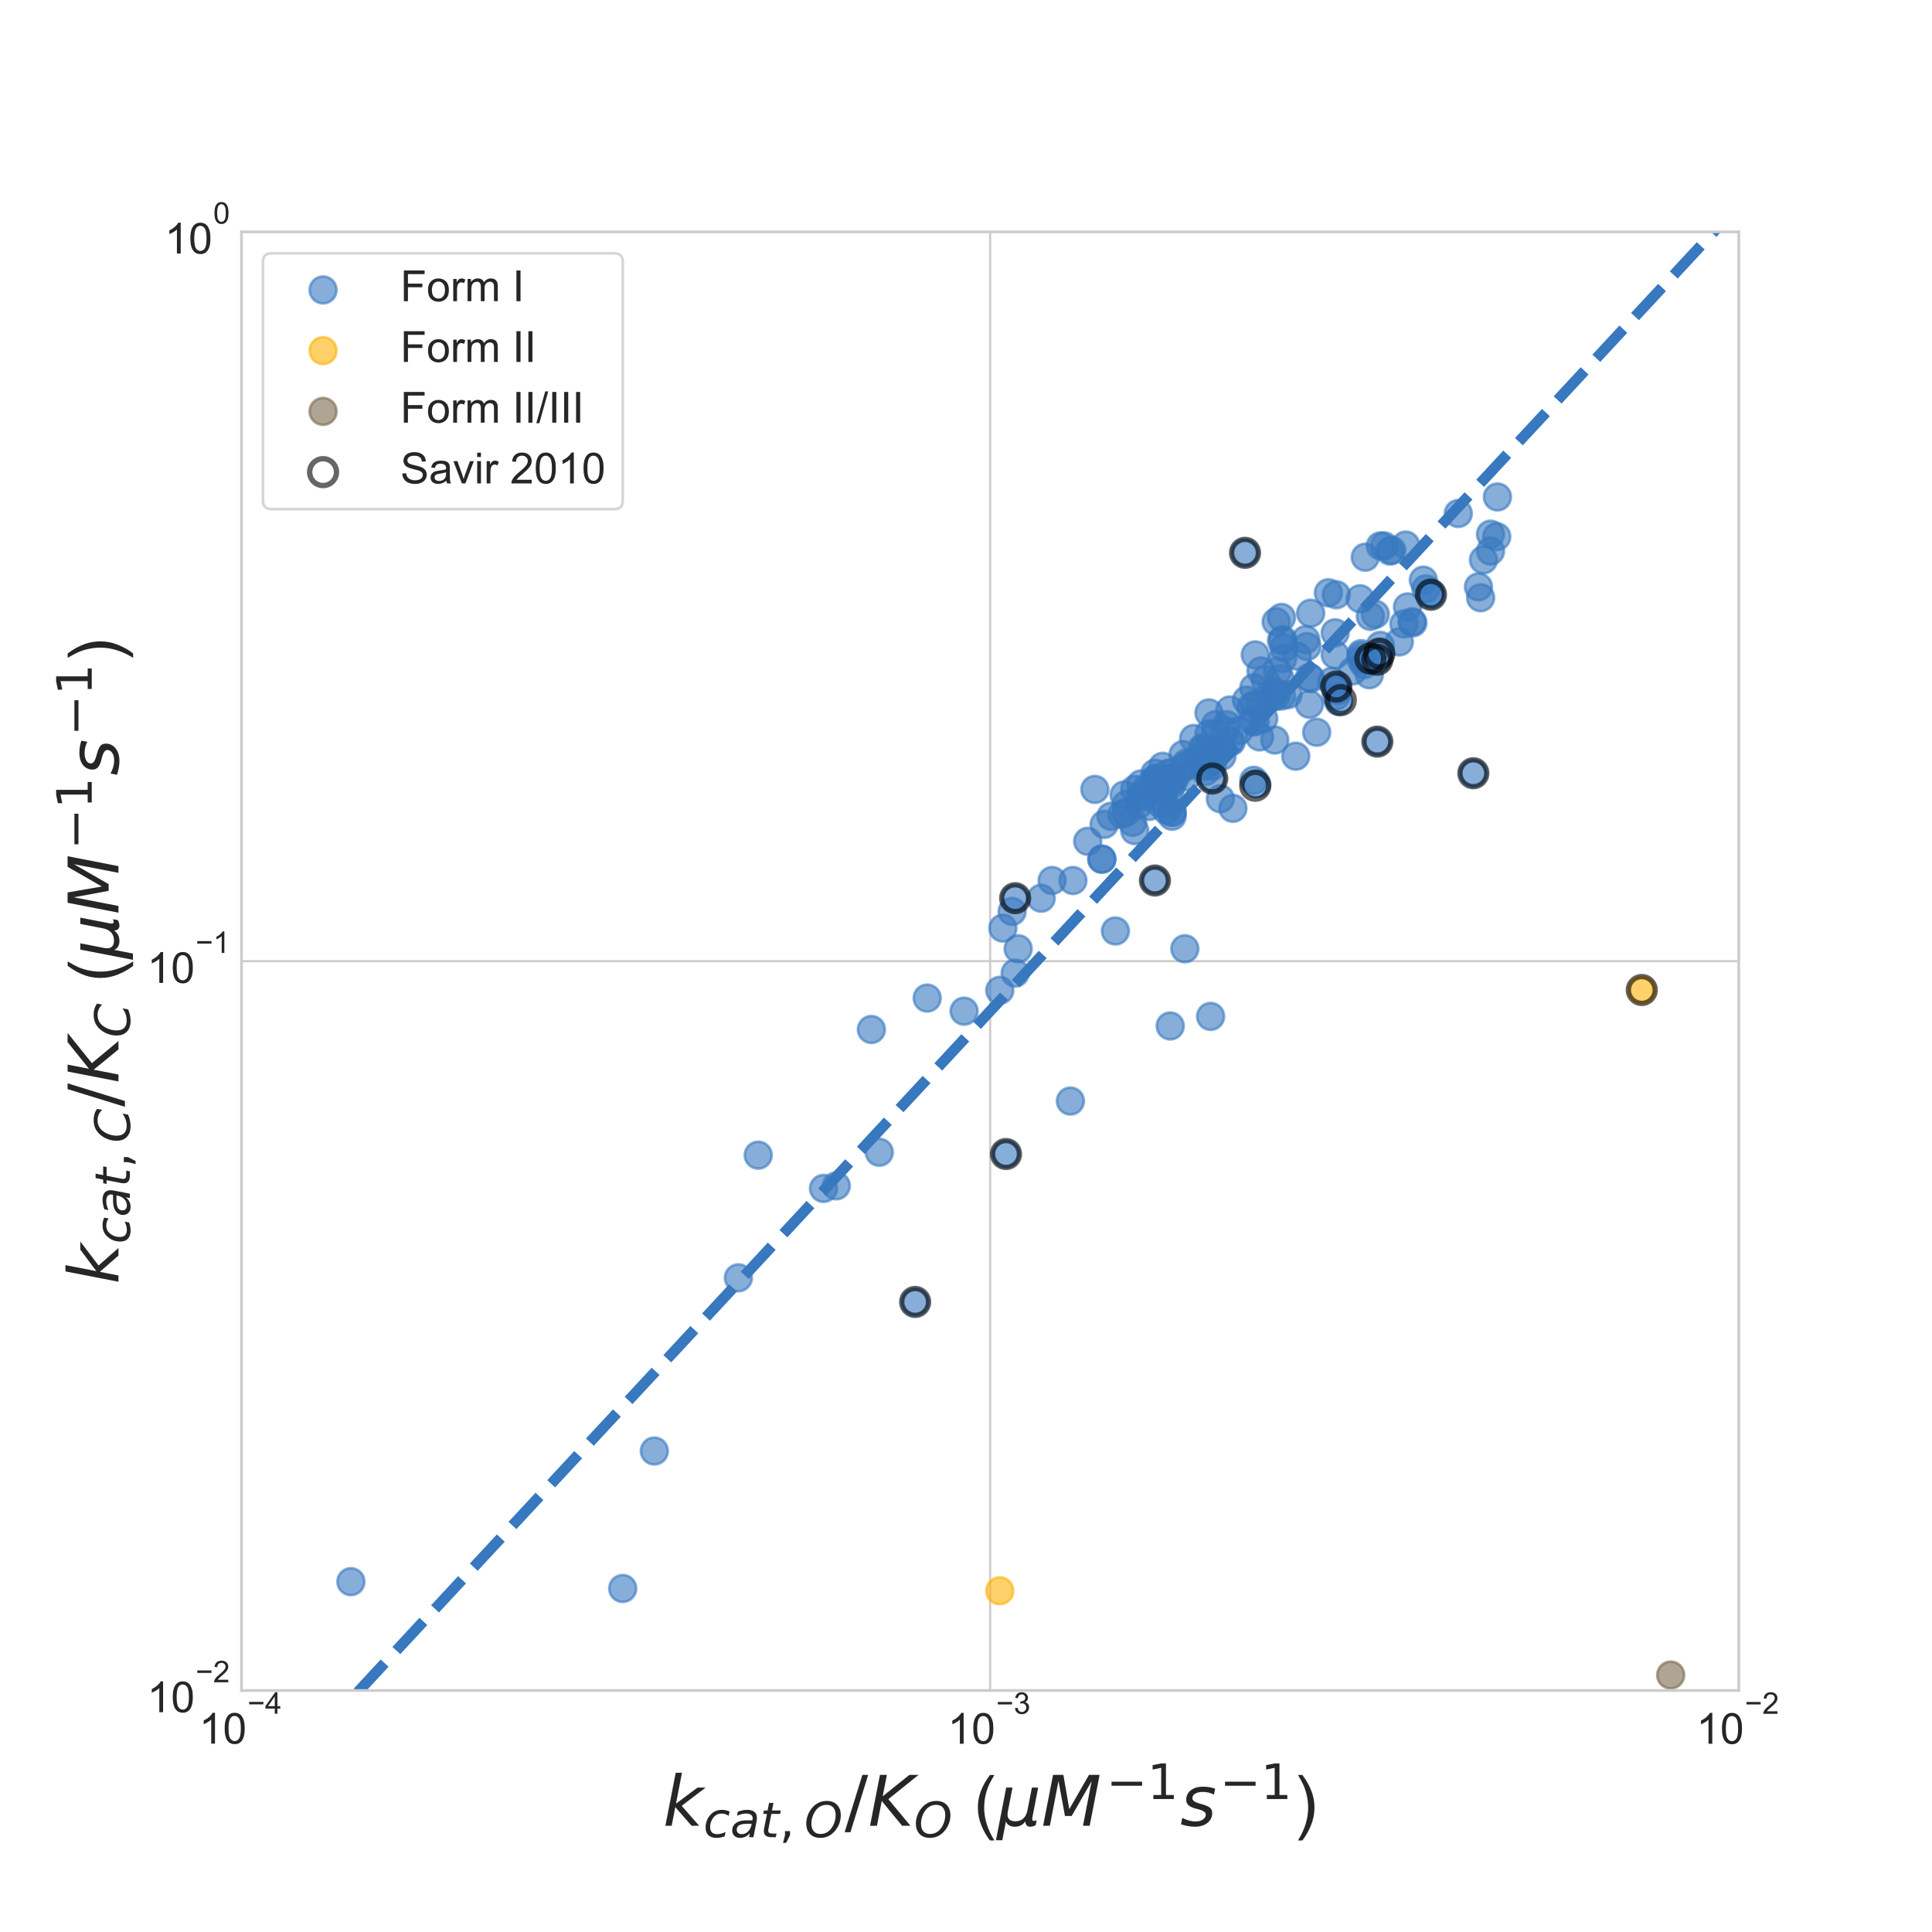 <?xml version="1.0" encoding="utf-8" standalone="no"?>
<!DOCTYPE svg PUBLIC "-//W3C//DTD SVG 1.1//EN"
  "http://www.w3.org/Graphics/SVG/1.1/DTD/svg11.dtd">
<!-- Created with matplotlib (http://matplotlib.org/) -->
<svg height="720pt" version="1.1" viewBox="0 0 720 720" width="720pt" xmlns="http://www.w3.org/2000/svg" xmlns:xlink="http://www.w3.org/1999/xlink">
 <defs>
  <style type="text/css">
*{stroke-linecap:butt;stroke-linejoin:round;}
  </style>
 </defs>
 <g id="figure_1">
  <g id="patch_1">
   <path d="M 0 720 
L 720 720 
L 720 0 
L 0 0 
z
" style="fill:#ffffff;"/>
  </g>
  <g id="axes_1">
   <g id="patch_2">
    <path d="M 90 630 
L 648 630 
L 648 86.4 
L 90 86.4 
z
" style="fill:#ffffff;"/>
   </g>
   <g id="matplotlib.axis_1">
    <g id="xtick_1">
     <g id="line2d_1">
      <path clip-path="url(#p9b46a3013b)" d="M 90 630 
L 90 86.4 
" style="fill:none;stroke:#cccccc;stroke-linecap:round;stroke-width:0.8;"/>
     </g>
     <g id="line2d_2"/>
     <g id="text_1">
      <!-- $\mathdefault{10^{-4}}$ -->
      <defs>
       <path d="M 37.25 0 
L 28.469 0 
L 28.469 56 
Q 25.297 52.984 20.141 49.953 
Q 14.984 46.922 10.891 45.406 
L 10.891 53.906 
Q 18.266 57.375 23.781 62.297 
Q 29.297 67.234 31.594 71.875 
L 37.25 71.875 
z
" id="ArialMT-31"/>
       <path d="M 4.156 35.297 
Q 4.156 48 6.766 55.734 
Q 9.375 63.484 14.516 67.672 
Q 19.672 71.875 27.484 71.875 
Q 33.25 71.875 37.594 69.547 
Q 41.938 67.234 44.766 62.859 
Q 47.609 58.5 49.219 52.219 
Q 50.828 45.953 50.828 35.297 
Q 50.828 22.703 48.234 14.969 
Q 45.656 7.234 40.5 3 
Q 35.359 -1.219 27.484 -1.219 
Q 17.141 -1.219 11.234 6.203 
Q 4.156 15.141 4.156 35.297 
z
M 13.188 35.297 
Q 13.188 17.672 17.312 11.828 
Q 21.438 6 27.484 6 
Q 33.547 6 37.672 11.859 
Q 41.797 17.719 41.797 35.297 
Q 41.797 52.984 37.672 58.781 
Q 33.547 64.594 27.391 64.594 
Q 21.344 64.594 17.719 59.469 
Q 13.188 52.938 13.188 35.297 
z
" id="ArialMT-30"/>
       <path d="M 52.828 31.203 
L 5.562 31.203 
L 5.562 39.406 
L 52.828 39.406 
z
" id="ArialMT-2212"/>
       <path d="M 32.328 0 
L 32.328 17.141 
L 1.266 17.141 
L 1.266 25.203 
L 33.938 71.578 
L 41.109 71.578 
L 41.109 25.203 
L 50.781 25.203 
L 50.781 17.141 
L 41.109 17.141 
L 41.109 0 
z
M 32.328 25.203 
L 32.328 57.469 
L 9.906 25.203 
z
" id="ArialMT-34"/>
      </defs>
      <g style="fill:#262626;" transform="translate(74.16 649.84)scale(0.16 -0.16)">
       <use transform="translate(0 0.202)" xlink:href="#ArialMT-31"/>
       <use transform="translate(55.615 0.202)" xlink:href="#ArialMT-30"/>
       <use transform="translate(112.973 69.895)scale(0.7)" xlink:href="#ArialMT-2212"/>
       <use transform="translate(153.852 69.895)scale(0.7)" xlink:href="#ArialMT-34"/>
      </g>
     </g>
    </g>
    <g id="xtick_2">
     <g id="line2d_3">
      <path clip-path="url(#p9b46a3013b)" d="M 369 630 
L 369 86.4 
" style="fill:none;stroke:#cccccc;stroke-linecap:round;stroke-width:0.8;"/>
     </g>
     <g id="line2d_4"/>
     <g id="text_2">
      <!-- $\mathdefault{10^{-3}}$ -->
      <defs>
       <path d="M 4.203 18.891 
L 12.984 20.062 
Q 14.5 12.594 18.141 9.297 
Q 21.781 6 27 6 
Q 33.203 6 37.469 10.297 
Q 41.75 14.594 41.75 20.953 
Q 41.75 27 37.797 30.922 
Q 33.844 34.859 27.734 34.859 
Q 25.25 34.859 21.531 33.891 
L 22.516 41.609 
Q 23.391 41.5 23.922 41.5 
Q 29.547 41.5 34.031 44.422 
Q 38.531 47.359 38.531 53.469 
Q 38.531 58.297 35.25 61.469 
Q 31.984 64.656 26.812 64.656 
Q 21.688 64.656 18.266 61.422 
Q 14.844 58.203 13.875 51.766 
L 5.078 53.328 
Q 6.688 62.156 12.391 67.016 
Q 18.109 71.875 26.609 71.875 
Q 32.469 71.875 37.391 69.359 
Q 42.328 66.844 44.938 62.5 
Q 47.562 58.156 47.562 53.266 
Q 47.562 48.641 45.062 44.828 
Q 42.578 41.016 37.703 38.766 
Q 44.047 37.312 47.562 32.688 
Q 51.078 28.078 51.078 21.141 
Q 51.078 11.766 44.234 5.25 
Q 37.406 -1.266 26.953 -1.266 
Q 17.531 -1.266 11.297 4.344 
Q 5.078 9.969 4.203 18.891 
z
" id="ArialMT-33"/>
      </defs>
      <g style="fill:#262626;" transform="translate(353.16 650)scale(0.16 -0.16)">
       <use transform="translate(0 0.994)" xlink:href="#ArialMT-31"/>
       <use transform="translate(55.615 0.994)" xlink:href="#ArialMT-30"/>
       <use transform="translate(112.973 70.688)scale(0.7)" xlink:href="#ArialMT-2212"/>
       <use transform="translate(153.852 70.688)scale(0.7)" xlink:href="#ArialMT-33"/>
      </g>
     </g>
    </g>
    <g id="xtick_3">
     <g id="line2d_5">
      <path clip-path="url(#p9b46a3013b)" d="M 648 630 
L 648 86.4 
" style="fill:none;stroke:#cccccc;stroke-linecap:round;stroke-width:0.8;"/>
     </g>
     <g id="line2d_6"/>
     <g id="text_3">
      <!-- $\mathdefault{10^{-2}}$ -->
      <defs>
       <path d="M 50.344 8.453 
L 50.344 0 
L 3.031 0 
Q 2.938 3.172 4.047 6.109 
Q 5.859 10.938 9.828 15.625 
Q 13.812 20.312 21.344 26.469 
Q 33.016 36.031 37.109 41.625 
Q 41.219 47.219 41.219 52.203 
Q 41.219 57.422 37.469 61 
Q 33.734 64.594 27.734 64.594 
Q 21.391 64.594 17.578 60.781 
Q 13.766 56.984 13.719 50.25 
L 4.688 51.172 
Q 5.609 61.281 11.656 66.578 
Q 17.719 71.875 27.938 71.875 
Q 38.234 71.875 44.234 66.156 
Q 50.25 60.453 50.25 52 
Q 50.25 47.703 48.484 43.547 
Q 46.734 39.406 42.656 34.812 
Q 38.578 30.219 29.109 22.219 
Q 21.188 15.578 18.938 13.203 
Q 16.703 10.844 15.234 8.453 
z
" id="ArialMT-32"/>
      </defs>
      <g style="fill:#262626;" transform="translate(632.16 650)scale(0.16 -0.16)">
       <use transform="translate(0 0.994)" xlink:href="#ArialMT-31"/>
       <use transform="translate(55.615 0.994)" xlink:href="#ArialMT-30"/>
       <use transform="translate(112.973 70.688)scale(0.7)" xlink:href="#ArialMT-2212"/>
       <use transform="translate(153.852 70.688)scale(0.7)" xlink:href="#ArialMT-32"/>
      </g>
     </g>
    </g>
    <g id="xtick_4">
     <g id="line2d_7"/>
    </g>
    <g id="xtick_5">
     <g id="line2d_8"/>
    </g>
    <g id="xtick_6">
     <g id="line2d_9"/>
    </g>
    <g id="xtick_7">
     <g id="line2d_10"/>
    </g>
    <g id="xtick_8">
     <g id="line2d_11"/>
    </g>
    <g id="xtick_9">
     <g id="line2d_12"/>
    </g>
    <g id="xtick_10">
     <g id="line2d_13"/>
    </g>
    <g id="xtick_11">
     <g id="line2d_14"/>
    </g>
    <g id="xtick_12">
     <g id="line2d_15"/>
    </g>
    <g id="xtick_13">
     <g id="line2d_16"/>
    </g>
    <g id="xtick_14">
     <g id="line2d_17"/>
    </g>
    <g id="xtick_15">
     <g id="line2d_18"/>
    </g>
    <g id="xtick_16">
     <g id="line2d_19"/>
    </g>
    <g id="xtick_17">
     <g id="line2d_20"/>
    </g>
    <g id="xtick_18">
     <g id="line2d_21"/>
    </g>
    <g id="xtick_19">
     <g id="line2d_22"/>
    </g>
    <g id="text_4">
     <!-- $k_{cat,O} / K_O$ ($\mu M^{-1} s^{-1}$) -->
     <defs>
      <path d="M 18.312 75.984 
L 27.297 75.984 
L 18.703 31.688 
L 49.516 54.688 
L 61.188 54.688 
L 26.812 28.516 
L 51.906 0 
L 41.016 0 
L 17.672 26.703 
L 12.5 0 
L 3.516 0 
z
" id="DejaVuSans-Oblique-6b"/>
      <path d="M 53.609 52.594 
L 51.812 43.703 
Q 48.578 46.047 44.938 47.219 
Q 41.312 48.391 37.406 48.391 
Q 33.109 48.391 29.219 46.875 
Q 25.344 45.359 22.703 42.578 
Q 18.5 38.328 16.203 32.609 
Q 13.922 26.906 13.922 20.797 
Q 13.922 13.422 17.609 9.812 
Q 21.297 6.203 28.812 6.203 
Q 32.516 6.203 36.688 7.328 
Q 40.875 8.453 45.406 10.688 
L 43.703 1.812 
Q 39.797 0.203 35.672 -0.609 
Q 31.547 -1.422 27.203 -1.422 
Q 16.312 -1.422 10.453 4.016 
Q 4.594 9.469 4.594 19.578 
Q 4.594 28.078 7.641 35.234 
Q 10.688 42.391 16.703 48.094 
Q 20.797 52 26.312 54 
Q 31.844 56 38.375 56 
Q 42.188 56 45.938 55.141 
Q 49.703 54.297 53.609 52.594 
z
" id="DejaVuSans-Oblique-63"/>
      <path d="M 53.719 31.203 
L 47.609 0 
L 38.625 0 
L 40.281 8.297 
Q 36.328 3.422 31.266 1 
Q 26.219 -1.422 20.016 -1.422 
Q 13.031 -1.422 8.562 2.844 
Q 4.109 7.125 4.109 13.812 
Q 4.109 23.391 11.75 28.953 
Q 19.391 34.516 32.812 34.516 
L 45.312 34.516 
L 45.797 36.922 
Q 45.906 37.312 45.953 37.766 
Q 46 38.234 46 39.203 
Q 46 43.562 42.453 45.969 
Q 38.922 48.391 32.516 48.391 
Q 28.125 48.391 23.5 47.266 
Q 18.891 46.141 14.016 43.891 
L 15.578 52.203 
Q 20.656 54.109 25.516 55.047 
Q 30.375 56 34.906 56 
Q 44.578 56 49.625 51.797 
Q 54.688 47.609 54.688 39.594 
Q 54.688 37.984 54.438 35.812 
Q 54.203 33.641 53.719 31.203 
z
M 44 27.484 
L 35.016 27.484 
Q 23.969 27.484 18.672 24.531 
Q 13.375 21.578 13.375 15.375 
Q 13.375 11.078 16.078 8.641 
Q 18.797 6.203 23.578 6.203 
Q 30.906 6.203 36.375 11.453 
Q 41.844 16.703 43.609 25.484 
z
" id="DejaVuSans-Oblique-61"/>
      <path d="M 42.281 54.688 
L 40.922 47.703 
L 23 47.703 
L 17.188 18.016 
Q 16.891 16.359 16.75 15.234 
Q 16.609 14.109 16.609 13.484 
Q 16.609 10.359 18.484 8.938 
Q 20.359 7.516 24.516 7.516 
L 33.594 7.516 
L 32.078 0 
L 23.484 0 
Q 15.484 0 11.547 3.125 
Q 7.625 6.25 7.625 12.594 
Q 7.625 13.719 7.766 15.062 
Q 7.906 16.406 8.203 18.016 
L 14.016 47.703 
L 6.391 47.703 
L 7.812 54.688 
L 15.281 54.688 
L 18.312 70.219 
L 27.297 70.219 
L 24.312 54.688 
z
" id="DejaVuSans-Oblique-74"/>
      <path d="M 11.719 12.406 
L 22.016 12.406 
L 22.016 4 
L 14.016 -11.625 
L 7.719 -11.625 
L 11.719 4 
z
" id="DejaVuSans-2c"/>
      <path d="M 45.609 66.219 
Q 37.5 66.219 31.297 62.281 
Q 25.094 58.344 20.516 50.297 
Q 17.578 45.172 16.031 39.406 
Q 14.5 33.641 14.5 27.781 
Q 14.5 17.625 19.359 12.109 
Q 24.219 6.594 33.109 6.594 
Q 41.109 6.594 47.375 10.562 
Q 53.656 14.547 58.109 22.406 
Q 61.078 27.688 62.641 33.469 
Q 64.203 39.266 64.203 45.016 
Q 64.203 55.125 59.312 60.672 
Q 54.438 66.219 45.609 66.219 
z
M 32.812 -1.422 
Q 19.391 -1.422 11.688 6.531 
Q 4 14.5 4 28.328 
Q 4 36.234 7 44.484 
Q 10.016 52.734 15.281 59.188 
Q 21.484 66.75 29.094 70.484 
Q 36.719 74.219 45.906 74.219 
Q 59.281 74.219 66.984 66.328 
Q 74.703 58.453 74.703 44.828 
Q 74.703 36.422 71.766 28.312 
Q 68.844 20.219 63.375 13.625 
Q 57.125 6 49.578 2.281 
Q 42.047 -1.422 32.812 -1.422 
z
" id="DejaVuSans-Oblique-4f"/>
      <path d="M 25.391 72.906 
L 33.688 72.906 
L 8.297 -9.281 
L 0 -9.281 
z
" id="DejaVuSans-2f"/>
      <path d="M 16.891 72.906 
L 26.812 72.906 
L 20.797 42.188 
L 59.078 72.906 
L 72.219 72.906 
L 28.906 38.094 
L 60.594 0 
L 48.578 0 
L 19.484 35.5 
L 12.594 0 
L 2.688 0 
z
" id="DejaVuSans-Oblique-4b"/>
      <path id="ArialMT-20"/>
      <path d="M 23.391 -21.047 
Q 16.109 -11.859 11.078 0.438 
Q 6.062 12.75 6.062 25.922 
Q 6.062 37.547 9.812 48.188 
Q 14.203 60.547 23.391 72.797 
L 29.688 72.797 
Q 23.781 62.641 21.875 58.297 
Q 18.891 51.562 17.188 44.234 
Q 15.094 35.109 15.094 25.875 
Q 15.094 2.391 29.688 -21.047 
z
" id="ArialMT-28"/>
      <path d="M -1.312 -20.797 
L 13.375 54.688 
L 22.406 54.688 
L 15.766 20.656 
Q 15.578 19.625 15.422 18.359 
Q 15.281 17.094 15.281 15.828 
Q 15.281 11.281 18.141 8.828 
Q 21 6.391 26.312 6.391 
Q 33.547 6.391 37.984 10.484 
Q 42.438 14.594 44 22.797 
L 50.203 54.688 
L 59.188 54.688 
L 51.031 12.641 
Q 50.828 11.719 50.75 11.031 
Q 50.688 10.359 50.688 9.812 
Q 50.688 8.297 51.297 7.594 
Q 51.906 6.891 53.219 6.891 
Q 53.719 6.891 54.562 7.125 
Q 55.422 7.375 56.984 8.016 
L 55.609 0.781 
Q 53.469 -0.297 51.516 -0.859 
Q 49.562 -1.422 47.703 -1.422 
Q 44.484 -1.422 42.656 0.625 
Q 40.828 2.688 40.828 6.297 
Q 38.094 2.391 34.297 0.484 
Q 30.516 -1.422 25.391 -1.422 
Q 20.844 -1.422 17.453 0.672 
Q 14.062 2.781 12.984 6.203 
L 7.719 -20.797 
z
" id="DejaVuSans-Oblique-3bc"/>
      <path d="M 16.891 72.906 
L 31.688 72.906 
L 40.188 23.781 
L 68.406 72.906 
L 83.594 72.906 
L 69.391 0 
L 59.812 0 
L 72.219 63.922 
L 43.609 14.016 
L 33.984 14.016 
L 24.703 64.109 
L 12.312 0 
L 2.688 0 
z
" id="DejaVuSans-Oblique-4d"/>
      <path d="M 10.594 35.5 
L 73.188 35.5 
L 73.188 27.203 
L 10.594 27.203 
z
" id="DejaVuSans-2212"/>
      <path d="M 12.406 8.297 
L 28.516 8.297 
L 28.516 63.922 
L 10.984 60.406 
L 10.984 69.391 
L 28.422 72.906 
L 38.281 72.906 
L 38.281 8.297 
L 54.391 8.297 
L 54.391 0 
L 12.406 0 
z
" id="DejaVuSans-31"/>
      <path d="M 50 53.078 
L 48.297 44.578 
Q 44.734 46.531 40.766 47.5 
Q 36.812 48.484 32.625 48.484 
Q 25.531 48.484 21.453 46.062 
Q 17.391 43.656 17.391 39.5 
Q 17.391 34.672 26.859 32.078 
Q 27.594 31.891 27.938 31.781 
L 30.812 30.906 
Q 39.797 28.422 42.797 25.688 
Q 45.797 22.953 45.797 18.219 
Q 45.797 9.516 38.891 4.047 
Q 31.984 -1.422 20.797 -1.422 
Q 16.453 -1.422 11.672 -0.578 
Q 6.891 0.25 1.125 2 
L 2.875 11.281 
Q 7.812 8.734 12.594 7.422 
Q 17.391 6.109 21.781 6.109 
Q 28.375 6.109 32.5 8.938 
Q 36.625 11.766 36.625 16.109 
Q 36.625 20.797 25.781 23.688 
L 24.859 23.922 
L 21.781 24.703 
Q 14.938 26.516 11.766 29.469 
Q 8.594 32.422 8.594 37.016 
Q 8.594 45.75 15.156 50.875 
Q 21.734 56 33.016 56 
Q 37.453 56 41.672 55.266 
Q 45.906 54.547 50 53.078 
z
" id="DejaVuSans-Oblique-73"/>
      <path d="M 12.359 -21.047 
L 6.062 -21.047 
Q 20.656 2.391 20.656 25.875 
Q 20.656 35.062 18.562 44.094 
Q 16.891 51.422 13.922 58.156 
Q 12.016 62.547 6.062 72.797 
L 12.359 72.797 
Q 21.531 60.547 25.922 48.188 
Q 29.688 37.547 29.688 25.922 
Q 29.688 12.75 24.625 0.438 
Q 19.578 -11.859 12.359 -21.047 
z
" id="ArialMT-29"/>
     </defs>
     <g style="fill:#262626;" transform="translate(247.06 680.58)scale(0.26 -0.26)">
      <use transform="translate(0 0.684)" xlink:href="#DejaVuSans-Oblique-6b"/>
      <use transform="translate(57.91 -15.722)scale(0.7)" xlink:href="#DejaVuSans-Oblique-63"/>
      <use transform="translate(96.396 -15.722)scale(0.7)" xlink:href="#DejaVuSans-Oblique-61"/>
      <use transform="translate(139.292 -15.722)scale(0.7)" xlink:href="#DejaVuSans-Oblique-74"/>
      <use transform="translate(166.738 -15.722)scale(0.7)" xlink:href="#DejaVuSans-2c"/>
      <use transform="translate(202.627 -15.722)scale(0.7)" xlink:href="#DejaVuSans-Oblique-4f"/>
      <use transform="translate(260.459 0.684)" xlink:href="#DejaVuSans-2f"/>
      <use transform="translate(294.15 0.684)" xlink:href="#DejaVuSans-Oblique-4b"/>
      <use transform="translate(359.727 -15.722)scale(0.7)" xlink:href="#DejaVuSans-Oblique-4f"/>
      <use transform="translate(417.559 0.684)" xlink:href="#ArialMT-20"/>
      <use transform="translate(445.342 0.684)" xlink:href="#ArialMT-28"/>
      <use transform="translate(478.643 0.684)" xlink:href="#DejaVuSans-Oblique-3bc"/>
      <use transform="translate(542.266 0.684)" xlink:href="#DejaVuSans-Oblique-4d"/>
      <use transform="translate(635.562 38.966)scale(0.7)" xlink:href="#DejaVuSans-2212"/>
      <use transform="translate(694.214 38.966)scale(0.7)" xlink:href="#DejaVuSans-31"/>
      <use transform="translate(741.485 0.684)" xlink:href="#DejaVuSans-Oblique-73"/>
      <use transform="translate(798.234 38.966)scale(0.7)" xlink:href="#DejaVuSans-2212"/>
      <use transform="translate(856.886 38.966)scale(0.7)" xlink:href="#DejaVuSans-31"/>
      <use transform="translate(904.157 0.684)" xlink:href="#ArialMT-29"/>
     </g>
    </g>
   </g>
   <g id="matplotlib.axis_2">
    <g id="ytick_1">
     <g id="line2d_23">
      <path clip-path="url(#p9b46a3013b)" d="M 90 630 
L 648 630 
" style="fill:none;stroke:#cccccc;stroke-linecap:round;stroke-width:0.8;"/>
     </g>
     <g id="line2d_24"/>
     <g id="text_5">
      <!-- $\mathdefault{10^{-2}}$ -->
      <g style="fill:#262626;" transform="translate(54.82 638.25)scale(0.16 -0.16)">
       <use transform="translate(0 0.994)" xlink:href="#ArialMT-31"/>
       <use transform="translate(55.615 0.994)" xlink:href="#ArialMT-30"/>
       <use transform="translate(112.973 70.688)scale(0.7)" xlink:href="#ArialMT-2212"/>
       <use transform="translate(153.852 70.688)scale(0.7)" xlink:href="#ArialMT-32"/>
      </g>
     </g>
    </g>
    <g id="ytick_2">
     <g id="line2d_25">
      <path clip-path="url(#p9b46a3013b)" d="M 90 358.2 
L 648 358.2 
" style="fill:none;stroke:#cccccc;stroke-linecap:round;stroke-width:0.8;"/>
     </g>
     <g id="line2d_26"/>
     <g id="text_6">
      <!-- $\mathdefault{10^{-1}}$ -->
      <g style="fill:#262626;" transform="translate(54.82 366.45)scale(0.16 -0.16)">
       <use transform="translate(0 0.994)" xlink:href="#ArialMT-31"/>
       <use transform="translate(55.615 0.994)" xlink:href="#ArialMT-30"/>
       <use transform="translate(112.973 70.688)scale(0.7)" xlink:href="#ArialMT-2212"/>
       <use transform="translate(153.852 70.688)scale(0.7)" xlink:href="#ArialMT-31"/>
      </g>
     </g>
    </g>
    <g id="ytick_3">
     <g id="line2d_27">
      <path clip-path="url(#p9b46a3013b)" d="M 90 86.4 
L 648 86.4 
" style="fill:none;stroke:#cccccc;stroke-linecap:round;stroke-width:0.8;"/>
     </g>
     <g id="line2d_28"/>
     <g id="text_7">
      <!-- $\mathdefault{10^{0}}$ -->
      <g style="fill:#262626;" transform="translate(61.38 94.65)scale(0.16 -0.16)">
       <use transform="translate(0 0.994)" xlink:href="#ArialMT-31"/>
       <use transform="translate(55.615 0.994)" xlink:href="#ArialMT-30"/>
       <use transform="translate(112.973 70.688)scale(0.7)" xlink:href="#ArialMT-30"/>
      </g>
     </g>
    </g>
    <g id="ytick_4">
     <g id="line2d_29"/>
    </g>
    <g id="ytick_5">
     <g id="line2d_30"/>
    </g>
    <g id="ytick_6">
     <g id="line2d_31"/>
    </g>
    <g id="ytick_7">
     <g id="line2d_32"/>
    </g>
    <g id="ytick_8">
     <g id="line2d_33"/>
    </g>
    <g id="ytick_9">
     <g id="line2d_34"/>
    </g>
    <g id="ytick_10">
     <g id="line2d_35"/>
    </g>
    <g id="ytick_11">
     <g id="line2d_36"/>
    </g>
    <g id="ytick_12">
     <g id="line2d_37"/>
    </g>
    <g id="ytick_13">
     <g id="line2d_38"/>
    </g>
    <g id="ytick_14">
     <g id="line2d_39"/>
    </g>
    <g id="ytick_15">
     <g id="line2d_40"/>
    </g>
    <g id="ytick_16">
     <g id="line2d_41"/>
    </g>
    <g id="ytick_17">
     <g id="line2d_42"/>
    </g>
    <g id="ytick_18">
     <g id="line2d_43"/>
    </g>
    <g id="ytick_19">
     <g id="line2d_44"/>
    </g>
    <g id="text_8">
     <!-- $k_{cat,C} / K_C$ ($\mu M^{-1} s^{-1}$) -->
     <defs>
      <path d="M 69.484 67.281 
L 67.484 56.891 
Q 62.797 61.625 57.547 63.922 
Q 52.297 66.219 46.188 66.219 
Q 37.844 66.219 31.516 62.203 
Q 25.203 58.203 20.609 50 
Q 17.672 44.734 16.125 38.844 
Q 14.594 32.953 14.594 27 
Q 14.594 17.047 19.75 11.812 
Q 24.906 6.594 34.719 6.594 
Q 41.5 6.594 47.75 8.766 
Q 54 10.938 59.906 15.281 
L 57.625 3.609 
Q 51.812 1.125 45.875 -0.141 
Q 39.938 -1.422 33.984 -1.422 
Q 19.969 -1.422 12.078 6.188 
Q 4.203 13.812 4.203 27.391 
Q 4.203 36.078 7.203 44.469 
Q 10.203 52.875 15.828 59.812 
Q 21.781 67.188 29.422 70.703 
Q 37.062 74.219 47.219 74.219 
Q 53.469 74.219 59.062 72.484 
Q 64.656 70.75 69.484 67.281 
z
" id="DejaVuSans-Oblique-43"/>
     </defs>
     <g style="fill:#262626;" transform="translate(44.32 478.58)rotate(-90)scale(0.26 -0.26)">
      <use transform="translate(0 0.684)" xlink:href="#DejaVuSans-Oblique-6b"/>
      <use transform="translate(57.91 -15.722)scale(0.7)" xlink:href="#DejaVuSans-Oblique-63"/>
      <use transform="translate(96.396 -15.722)scale(0.7)" xlink:href="#DejaVuSans-Oblique-61"/>
      <use transform="translate(139.292 -15.722)scale(0.7)" xlink:href="#DejaVuSans-Oblique-74"/>
      <use transform="translate(166.738 -15.722)scale(0.7)" xlink:href="#DejaVuSans-2c"/>
      <use transform="translate(202.627 -15.722)scale(0.7)" xlink:href="#DejaVuSans-Oblique-43"/>
      <use transform="translate(254.238 0.684)" xlink:href="#DejaVuSans-2f"/>
      <use transform="translate(287.93 0.684)" xlink:href="#DejaVuSans-Oblique-4b"/>
      <use transform="translate(353.506 -15.722)scale(0.7)" xlink:href="#DejaVuSans-Oblique-43"/>
      <use transform="translate(405.117 0.684)" xlink:href="#ArialMT-20"/>
      <use transform="translate(432.9 0.684)" xlink:href="#ArialMT-28"/>
      <use transform="translate(466.201 0.684)" xlink:href="#DejaVuSans-Oblique-3bc"/>
      <use transform="translate(529.824 0.684)" xlink:href="#DejaVuSans-Oblique-4d"/>
      <use transform="translate(623.12 38.966)scale(0.7)" xlink:href="#DejaVuSans-2212"/>
      <use transform="translate(681.773 38.966)scale(0.7)" xlink:href="#DejaVuSans-31"/>
      <use transform="translate(729.043 0.684)" xlink:href="#DejaVuSans-Oblique-73"/>
      <use transform="translate(785.793 38.966)scale(0.7)" xlink:href="#DejaVuSans-2212"/>
      <use transform="translate(844.445 38.966)scale(0.7)" xlink:href="#DejaVuSans-31"/>
      <use transform="translate(891.715 0.684)" xlink:href="#ArialMT-29"/>
     </g>
    </g>
   </g>
   <g id="PathCollection_1">
    <defs>
     <path d="M 0 5 
C 1.326 5 2.598 4.473 3.536 3.536 
C 4.473 2.598 5 1.326 5 0 
C 5 -1.326 4.473 -2.598 3.536 -3.536 
C 2.598 -4.473 1.326 -5 0 -5 
C -1.326 -5 -2.598 -4.473 -3.536 -3.536 
C -4.473 -2.598 -5 -1.326 -5 0 
C -5 1.326 -4.473 2.598 -3.536 3.536 
C -2.598 4.473 -1.326 5 0 5 
z
" id="m7c2ab06bb6" style="stroke:#3778bf;stroke-opacity:0.6;"/>
    </defs>
    <g clip-path="url(#p9b46a3013b)">
     <use style="fill:#3778bf;fill-opacity:0.6;stroke:#3778bf;stroke-opacity:0.6;" x="515.849" xlink:href="#m7c2ab06bb6" y="203.444"/>
     <use style="fill:#3778bf;fill-opacity:0.6;stroke:#3778bf;stroke-opacity:0.6;" x="477.577" xlink:href="#m7c2ab06bb6" y="230.103"/>
     <use style="fill:#3778bf;fill-opacity:0.6;stroke:#3778bf;stroke-opacity:0.6;" x="467.796" xlink:href="#m7c2ab06bb6" y="244.056"/>
     <use style="fill:#3778bf;fill-opacity:0.6;stroke:#3778bf;stroke-opacity:0.6;" x="488.45" xlink:href="#m7c2ab06bb6" y="228.518"/>
     <use style="fill:#3778bf;fill-opacity:0.6;stroke:#3778bf;stroke-opacity:0.6;" x="508.796" xlink:href="#m7c2ab06bb6" y="207.655"/>
     <use style="fill:#3778bf;fill-opacity:0.6;stroke:#3778bf;stroke-opacity:0.6;" x="475.583" xlink:href="#m7c2ab06bb6" y="231.709"/>
     <use style="fill:#3778bf;fill-opacity:0.6;stroke:#3778bf;stroke-opacity:0.6;" x="478.071" xlink:href="#m7c2ab06bb6" y="238.361"/>
     <use style="fill:#3778bf;fill-opacity:0.6;stroke:#3778bf;stroke-opacity:0.6;" x="498.009" xlink:href="#m7c2ab06bb6" y="221.64"/>
     <use style="fill:#3778bf;fill-opacity:0.6;stroke:#3778bf;stroke-opacity:0.6;" x="514.398" xlink:href="#m7c2ab06bb6" y="203.444"/>
     <use style="fill:#3778bf;fill-opacity:0.6;stroke:#3778bf;stroke-opacity:0.6;" x="477.577" xlink:href="#m7c2ab06bb6" y="238.789"/>
     <use style="fill:#3778bf;fill-opacity:0.6;stroke:#3778bf;stroke-opacity:0.6;" x="518.7" xlink:href="#m7c2ab06bb6" y="205.046"/>
     <use style="fill:#3778bf;fill-opacity:0.6;stroke:#3778bf;stroke-opacity:0.6;" x="495.048" xlink:href="#m7c2ab06bb6" y="220.9"/>
     <use style="fill:#3778bf;fill-opacity:0.6;stroke:#3778bf;stroke-opacity:0.6;" x="523.871" xlink:href="#m7c2ab06bb6" y="203.126"/>
     <use style="fill:#3778bf;fill-opacity:0.6;stroke:#3778bf;stroke-opacity:0.6;" x="517.993" xlink:href="#m7c2ab06bb6" y="205.369"/>
     <use style="fill:#3778bf;fill-opacity:0.6;stroke:#3778bf;stroke-opacity:0.6;" x="232.068" xlink:href="#m7c2ab06bb6" y="591.981"/>
     <use style="fill:#3778bf;fill-opacity:0.6;stroke:#3778bf;stroke-opacity:0.6;" x="408.026" xlink:href="#m7c2ab06bb6" y="294.183"/>
     <use style="fill:#3778bf;fill-opacity:0.6;stroke:#3778bf;stroke-opacity:0.6;" x="442.224" xlink:href="#m7c2ab06bb6" y="284.313"/>
     <use style="fill:#3778bf;fill-opacity:0.6;stroke:#3778bf;stroke-opacity:0.6;" x="372.582" xlink:href="#m7c2ab06bb6" y="369.073"/>
     <use style="fill:#3778bf;fill-opacity:0.6;stroke:#3778bf;stroke-opacity:0.6;" x="549.073" xlink:href="#m7c2ab06bb6" y="288.163"/>
     <use style="fill:#3778bf;fill-opacity:0.6;stroke:#3778bf;stroke-opacity:0.6;" x="507.257" xlink:href="#m7c2ab06bb6" y="243.608"/>
     <use style="fill:#3778bf;fill-opacity:0.6;stroke:#3778bf;stroke-opacity:0.6;" x="552.851" xlink:href="#m7c2ab06bb6" y="208.648"/>
     <use style="fill:#3778bf;fill-opacity:0.6;stroke:#3778bf;stroke-opacity:0.6;" x="523.194" xlink:href="#m7c2ab06bb6" y="232.52"/>
     <use style="fill:#3778bf;fill-opacity:0.6;stroke:#3778bf;stroke-opacity:0.6;" x="513.298" xlink:href="#m7c2ab06bb6" y="245.865"/>
     <use style="fill:#3778bf;fill-opacity:0.6;stroke:#3778bf;stroke-opacity:0.6;" x="509.937" xlink:href="#m7c2ab06bb6" y="245.865"/>
     <use style="fill:#3778bf;fill-opacity:0.6;stroke:#3778bf;stroke-opacity:0.6;" x="498.009" xlink:href="#m7c2ab06bb6" y="259.37"/>
     <use style="fill:#3778bf;fill-opacity:0.6;stroke:#3778bf;stroke-opacity:0.6;" x="514.398" xlink:href="#m7c2ab06bb6" y="243.162"/>
     <use style="fill:#3778bf;fill-opacity:0.6;stroke:#3778bf;stroke-opacity:0.6;" x="514.398" xlink:href="#m7c2ab06bb6" y="240.519"/>
     <use style="fill:#3778bf;fill-opacity:0.6;stroke:#3778bf;stroke-opacity:0.6;" x="521.485" xlink:href="#m7c2ab06bb6" y="239.219"/>
     <use style="fill:#3778bf;fill-opacity:0.6;stroke:#3778bf;stroke-opacity:0.6;" x="475.079" xlink:href="#m7c2ab06bb6" y="275.791"/>
     <use style="fill:#3778bf;fill-opacity:0.6;stroke:#3778bf;stroke-opacity:0.6;" x="496.326" xlink:href="#m7c2ab06bb6" y="253.879"/>
     <use style="fill:#3778bf;fill-opacity:0.6;stroke:#3778bf;stroke-opacity:0.6;" x="507.257" xlink:href="#m7c2ab06bb6" y="244.506"/>
     <use style="fill:#3778bf;fill-opacity:0.6;stroke:#3778bf;stroke-opacity:0.6;" x="510.315" xlink:href="#m7c2ab06bb6" y="251.465"/>
     <use style="fill:#3778bf;fill-opacity:0.6;stroke:#3778bf;stroke-opacity:0.6;" x="498.842" xlink:href="#m7c2ab06bb6" y="261.432"/>
     <use style="fill:#3778bf;fill-opacity:0.6;stroke:#3778bf;stroke-opacity:0.6;" x="490.689" xlink:href="#m7c2ab06bb6" y="272.891"/>
     <use style="fill:#3778bf;fill-opacity:0.6;stroke:#3778bf;stroke-opacity:0.6;" x="482.899" xlink:href="#m7c2ab06bb6" y="281.815"/>
     <use style="fill:#3778bf;fill-opacity:0.6;stroke:#3778bf;stroke-opacity:0.6;" x="467.259" xlink:href="#m7c2ab06bb6" y="290.801"/>
     <use style="fill:#3778bf;fill-opacity:0.6;stroke:#3778bf;stroke-opacity:0.6;" x="468.331" xlink:href="#m7c2ab06bb6" y="292.142"/>
     <use style="fill:#3778bf;fill-opacity:0.6;stroke:#3778bf;stroke-opacity:0.6;" x="459.475" xlink:href="#m7c2ab06bb6" y="301.254"/>
     <use style="fill:#3778bf;fill-opacity:0.6;stroke:#3778bf;stroke-opacity:0.6;" x="558.052" xlink:href="#m7c2ab06bb6" y="185.203"/>
     <use style="fill:#3778bf;fill-opacity:0.6;stroke:#3778bf;stroke-opacity:0.6;" x="422.882" xlink:href="#m7c2ab06bb6" y="294.183"/>
     <use style="fill:#3778bf;fill-opacity:0.6;stroke:#3778bf;stroke-opacity:0.6;" x="452.987" xlink:href="#m7c2ab06bb6" y="273.465"/>
     <use style="fill:#3778bf;fill-opacity:0.6;stroke:#3778bf;stroke-opacity:0.6;" x="469.922" xlink:href="#m7c2ab06bb6" y="250.04"/>
     <use style="fill:#3778bf;fill-opacity:0.6;stroke:#3778bf;stroke-opacity:0.6;" x="452.987" xlink:href="#m7c2ab06bb6" y="270.06"/>
     <use style="fill:#3778bf;fill-opacity:0.6;stroke:#3778bf;stroke-opacity:0.6;" x="497.59" xlink:href="#m7c2ab06bb6" y="244.056"/>
     <use style="fill:#3778bf;fill-opacity:0.6;stroke:#3778bf;stroke-opacity:0.6;" x="478.562" xlink:href="#m7c2ab06bb6" y="241.393"/>
     <use style="fill:#3778bf;fill-opacity:0.6;stroke:#3778bf;stroke-opacity:0.6;" x="448.67" xlink:href="#m7c2ab06bb6" y="278.765"/>
     <use style="fill:#3778bf;fill-opacity:0.6;stroke:#3778bf;stroke-opacity:0.6;" x="464.536" xlink:href="#m7c2ab06bb6" y="260.913"/>
     <use style="fill:#3778bf;fill-opacity:0.6;stroke:#3778bf;stroke-opacity:0.6;" x="440.892" xlink:href="#m7c2ab06bb6" y="281.199"/>
     <use style="fill:#3778bf;fill-opacity:0.6;stroke:#3778bf;stroke-opacity:0.6;" x="474.065" xlink:href="#m7c2ab06bb6" y="259.882"/>
     <use style="fill:#3778bf;fill-opacity:0.6;stroke:#3778bf;stroke-opacity:0.6;" x="483.371" xlink:href="#m7c2ab06bb6" y="244.506"/>
     <use style="fill:#3778bf;fill-opacity:0.6;stroke:#3778bf;stroke-opacity:0.6;" x="477.577" xlink:href="#m7c2ab06bb6" y="259.37"/>
     <use style="fill:#3778bf;fill-opacity:0.6;stroke:#3778bf;stroke-opacity:0.6;" x="480.025" xlink:href="#m7c2ab06bb6" y="258.86"/>
     <use style="fill:#3778bf;fill-opacity:0.6;stroke:#3778bf;stroke-opacity:0.6;" x="466.719" xlink:href="#m7c2ab06bb6" y="268.946"/>
     <use style="fill:#3778bf;fill-opacity:0.6;stroke:#3778bf;stroke-opacity:0.6;" x="466.177" xlink:href="#m7c2ab06bb6" y="263.531"/>
     <use style="fill:#3778bf;fill-opacity:0.6;stroke:#3778bf;stroke-opacity:0.6;" x="467.796" xlink:href="#m7c2ab06bb6" y="262.477"/>
     <use style="fill:#3778bf;fill-opacity:0.6;stroke:#3778bf;stroke-opacity:0.6;" x="457.156" xlink:href="#m7c2ab06bb6" y="270.06"/>
     <use style="fill:#3778bf;fill-opacity:0.6;stroke:#3778bf;stroke-opacity:0.6;" x="448.041" xlink:href="#m7c2ab06bb6" y="278.765"/>
     <use style="fill:#3778bf;fill-opacity:0.6;stroke:#3778bf;stroke-opacity:0.6;" x="451.77" xlink:href="#m7c2ab06bb6" y="282.435"/>
     <use style="fill:#3778bf;fill-opacity:0.6;stroke:#3778bf;stroke-opacity:0.6;" x="458.899" xlink:href="#m7c2ab06bb6" y="276.38"/>
     <use style="fill:#3778bf;fill-opacity:0.6;stroke:#3778bf;stroke-opacity:0.6;" x="456.569" xlink:href="#m7c2ab06bb6" y="272.319"/>
     <use style="fill:#3778bf;fill-opacity:0.6;stroke:#3778bf;stroke-opacity:0.6;" x="451.77" xlink:href="#m7c2ab06bb6" y="285.583"/>
     <use style="fill:#3778bf;fill-opacity:0.6;stroke:#3778bf;stroke-opacity:0.6;" x="448.67" xlink:href="#m7c2ab06bb6" y="285.583"/>
     <use style="fill:#3778bf;fill-opacity:0.6;stroke:#3778bf;stroke-opacity:0.6;" x="455.387" xlink:href="#m7c2ab06bb6" y="281.815"/>
     <use style="fill:#3778bf;fill-opacity:0.6;stroke:#3778bf;stroke-opacity:0.6;" x="436.808" xlink:href="#m7c2ab06bb6" y="302.72"/>
     <use style="fill:#3778bf;fill-opacity:0.6;stroke:#3778bf;stroke-opacity:0.6;" x="436.808" xlink:href="#m7c2ab06bb6" y="304.205"/>
     <use style="fill:#3778bf;fill-opacity:0.6;stroke:#3778bf;stroke-opacity:0.6;" x="282.565" xlink:href="#m7c2ab06bb6" y="430.499"/>
     <use style="fill:#3778bf;fill-opacity:0.6;stroke:#3778bf;stroke-opacity:0.6;" x="130.77" xlink:href="#m7c2ab06bb6" y="589.442"/>
     <use style="fill:#3778bf;fill-opacity:0.6;stroke:#3778bf;stroke-opacity:0.6;" x="463.984" xlink:href="#m7c2ab06bb6" y="206.017"/>
     <use style="fill:#3778bf;fill-opacity:0.6;stroke:#3778bf;stroke-opacity:0.6;" x="533.284" xlink:href="#m7c2ab06bb6" y="221.64"/>
     <use style="fill:#3778bf;fill-opacity:0.6;stroke:#3778bf;stroke-opacity:0.6;" x="451.77" xlink:href="#m7c2ab06bb6" y="290.136"/>
     <use style="fill:#3778bf;fill-opacity:0.6;stroke:#3778bf;stroke-opacity:0.6;" x="498.009" xlink:href="#m7c2ab06bb6" y="255.846"/>
     <use style="fill:#3778bf;fill-opacity:0.6;stroke:#3778bf;stroke-opacity:0.6;" x="378.325" xlink:href="#m7c2ab06bb6" y="334.727"/>
     <use style="fill:#3778bf;fill-opacity:0.6;stroke:#3778bf;stroke-opacity:0.6;" x="513.298" xlink:href="#m7c2ab06bb6" y="276.38"/>
     <use style="fill:#3778bf;fill-opacity:0.6;stroke:#3778bf;stroke-opacity:0.6;" x="430.41" xlink:href="#m7c2ab06bb6" y="328.142"/>
     <use style="fill:#3778bf;fill-opacity:0.6;stroke:#3778bf;stroke-opacity:0.6;" x="374.912" xlink:href="#m7c2ab06bb6" y="430.064"/>
     <use style="fill:#3778bf;fill-opacity:0.6;stroke:#3778bf;stroke-opacity:0.6;" x="341.05" xlink:href="#m7c2ab06bb6" y="485.197"/>
     <use style="fill:#3778bf;fill-opacity:0.6;stroke:#3778bf;stroke-opacity:0.6;" x="526.211" xlink:href="#m7c2ab06bb6" y="231.709"/>
     <use style="fill:#3778bf;fill-opacity:0.6;stroke:#3778bf;stroke-opacity:0.6;" x="510.692" xlink:href="#m7c2ab06bb6" y="229.705"/>
     <use style="fill:#3778bf;fill-opacity:0.6;stroke:#3778bf;stroke-opacity:0.6;" x="512.559" xlink:href="#m7c2ab06bb6" y="228.913"/>
     <use style="fill:#3778bf;fill-opacity:0.6;stroke:#3778bf;stroke-opacity:0.6;" x="530.44" xlink:href="#m7c2ab06bb6" y="216.2"/>
     <use style="fill:#3778bf;fill-opacity:0.6;stroke:#3778bf;stroke-opacity:0.6;" x="532.971" xlink:href="#m7c2ab06bb6" y="220.9"/>
     <use style="fill:#3778bf;fill-opacity:0.6;stroke:#3778bf;stroke-opacity:0.6;" x="524.545" xlink:href="#m7c2ab06bb6" y="226.181"/>
     <use style="fill:#3778bf;fill-opacity:0.6;stroke:#3778bf;stroke-opacity:0.6;" x="507.257" xlink:href="#m7c2ab06bb6" y="245.865"/>
     <use style="fill:#3778bf;fill-opacity:0.6;stroke:#3778bf;stroke-opacity:0.6;" x="557.798" xlink:href="#m7c2ab06bb6" y="199.995"/>
     <use style="fill:#3778bf;fill-opacity:0.6;stroke:#3778bf;stroke-opacity:0.6;" x="555.48" xlink:href="#m7c2ab06bb6" y="199.072"/>
     <use style="fill:#3778bf;fill-opacity:0.6;stroke:#3778bf;stroke-opacity:0.6;" x="531.396" xlink:href="#m7c2ab06bb6" y="219.434"/>
     <use style="fill:#3778bf;fill-opacity:0.6;stroke:#3778bf;stroke-opacity:0.6;" x="555.48" xlink:href="#m7c2ab06bb6" y="205.369"/>
     <use style="fill:#3778bf;fill-opacity:0.6;stroke:#3778bf;stroke-opacity:0.6;" x="550.977" xlink:href="#m7c2ab06bb6" y="218.707"/>
     <use style="fill:#3778bf;fill-opacity:0.6;stroke:#3778bf;stroke-opacity:0.6;" x="526.542" xlink:href="#m7c2ab06bb6" y="232.114"/>
     <use style="fill:#3778bf;fill-opacity:0.6;stroke:#3778bf;stroke-opacity:0.6;" x="551.784" xlink:href="#m7c2ab06bb6" y="222.759"/>
     <use style="fill:#3778bf;fill-opacity:0.6;stroke:#3778bf;stroke-opacity:0.6;" x="398.912" xlink:href="#m7c2ab06bb6" y="410.328"/>
     <use style="fill:#3778bf;fill-opacity:0.6;stroke:#3778bf;stroke-opacity:0.6;" x="243.855" xlink:href="#m7c2ab06bb6" y="540.746"/>
     <use style="fill:#3778bf;fill-opacity:0.6;stroke:#3778bf;stroke-opacity:0.6;" x="543.462" xlink:href="#m7c2ab06bb6" y="191.358"/>
     <use style="fill:#3778bf;fill-opacity:0.6;stroke:#3778bf;stroke-opacity:0.6;" x="487.086" xlink:href="#m7c2ab06bb6" y="240.955"/>
     <use style="fill:#3778bf;fill-opacity:0.6;stroke:#3778bf;stroke-opacity:0.6;" x="508.413" xlink:href="#m7c2ab06bb6" y="247.702"/>
     <use style="fill:#3778bf;fill-opacity:0.6;stroke:#3778bf;stroke-opacity:0.6;" x="504.12" xlink:href="#m7c2ab06bb6" y="250.04"/>
     <use style="fill:#3778bf;fill-opacity:0.6;stroke:#3778bf;stroke-opacity:0.6;" x="498.426" xlink:href="#m7c2ab06bb6" y="257.344"/>
     <use style="fill:#3778bf;fill-opacity:0.6;stroke:#3778bf;stroke-opacity:0.6;" x="379.442" xlink:href="#m7c2ab06bb6" y="353.57"/>
     <use style="fill:#3778bf;fill-opacity:0.6;stroke:#3778bf;stroke-opacity:0.6;" x="441.56" xlink:href="#m7c2ab06bb6" y="353.57"/>
     <use style="fill:#3778bf;fill-opacity:0.6;stroke:#3778bf;stroke-opacity:0.6;" x="415.682" xlink:href="#m7c2ab06bb6" y="346.949"/>
     <use style="fill:#3778bf;fill-opacity:0.6;stroke:#3778bf;stroke-opacity:0.6;" x="345.544" xlink:href="#m7c2ab06bb6" y="371.956"/>
     <use style="fill:#3778bf;fill-opacity:0.6;stroke:#3778bf;stroke-opacity:0.6;" x="324.739" xlink:href="#m7c2ab06bb6" y="383.658"/>
     <use style="fill:#3778bf;fill-opacity:0.6;stroke:#3778bf;stroke-opacity:0.6;" x="327.672" xlink:href="#m7c2ab06bb6" y="429.415"/>
     <use style="fill:#3778bf;fill-opacity:0.6;stroke:#3778bf;stroke-opacity:0.6;" x="275.173" xlink:href="#m7c2ab06bb6" y="476.203"/>
     <use style="fill:#3778bf;fill-opacity:0.6;stroke:#3778bf;stroke-opacity:0.6;" x="311.662" xlink:href="#m7c2ab06bb6" y="441.924"/>
     <use style="fill:#3778bf;fill-opacity:0.6;stroke:#3778bf;stroke-opacity:0.6;" x="487.997" xlink:href="#m7c2ab06bb6" y="252.425"/>
     <use style="fill:#3778bf;fill-opacity:0.6;stroke:#3778bf;stroke-opacity:0.6;" x="434.712" xlink:href="#m7c2ab06bb6" y="292.142"/>
     <use style="fill:#3778bf;fill-opacity:0.6;stroke:#3778bf;stroke-opacity:0.6;" x="442.224" xlink:href="#m7c2ab06bb6" y="289.475"/>
     <use style="fill:#3778bf;fill-opacity:0.6;stroke:#3778bf;stroke-opacity:0.6;" x="436.113" xlink:href="#m7c2ab06bb6" y="382.347"/>
     <use style="fill:#3778bf;fill-opacity:0.6;stroke:#3778bf;stroke-opacity:0.6;" x="451.156" xlink:href="#m7c2ab06bb6" y="378.781"/>
     <use style="fill:#3778bf;fill-opacity:0.6;stroke:#3778bf;stroke-opacity:0.6;" x="449.297" xlink:href="#m7c2ab06bb6" y="287.513"/>
     <use style="fill:#3778bf;fill-opacity:0.6;stroke:#3778bf;stroke-opacity:0.6;" x="424.425" xlink:href="#m7c2ab06bb6" y="299.805"/>
     <use style="fill:#3778bf;fill-opacity:0.6;stroke:#3778bf;stroke-opacity:0.6;" x="450.539" xlink:href="#m7c2ab06bb6" y="273.465"/>
     <use style="fill:#3778bf;fill-opacity:0.6;stroke:#3778bf;stroke-opacity:0.6;" x="410.632" xlink:href="#m7c2ab06bb6" y="320.181"/>
     <use style="fill:#3778bf;fill-opacity:0.6;stroke:#3778bf;stroke-opacity:0.6;" x="486.627" xlink:href="#m7c2ab06bb6" y="238.361"/>
     <use style="fill:#3778bf;fill-opacity:0.6;stroke:#3778bf;stroke-opacity:0.6;" x="377.198" xlink:href="#m7c2ab06bb6" y="339.667"/>
     <use style="fill:#3778bf;fill-opacity:0.6;stroke:#3778bf;stroke-opacity:0.6;" x="388.024" xlink:href="#m7c2ab06bb6" y="334.727"/>
     <use style="fill:#3778bf;fill-opacity:0.6;stroke:#3778bf;stroke-opacity:0.6;" x="469.394" xlink:href="#m7c2ab06bb6" y="263.003"/>
     <use style="fill:#3778bf;fill-opacity:0.6;stroke:#3778bf;stroke-opacity:0.6;" x="433.295" xlink:href="#m7c2ab06bb6" y="294.183"/>
     <use style="fill:#3778bf;fill-opacity:0.6;stroke:#3778bf;stroke-opacity:0.6;" x="436.113" xlink:href="#m7c2ab06bb6" y="288.163"/>
     <use style="fill:#3778bf;fill-opacity:0.6;stroke:#3778bf;stroke-opacity:0.6;" x="431.861" xlink:href="#m7c2ab06bb6" y="299.088"/>
     <use style="fill:#3778bf;fill-opacity:0.6;stroke:#3778bf;stroke-opacity:0.6;" x="425.949" xlink:href="#m7c2ab06bb6" y="296.961"/>
     <use style="fill:#3778bf;fill-opacity:0.6;stroke:#3778bf;stroke-opacity:0.6;" x="425.19" xlink:href="#m7c2ab06bb6" y="292.142"/>
     <use style="fill:#3778bf;fill-opacity:0.6;stroke:#3778bf;stroke-opacity:0.6;" x="411.488" xlink:href="#m7c2ab06bb6" y="307.232"/>
     <use style="fill:#3778bf;fill-opacity:0.6;stroke:#3778bf;stroke-opacity:0.6;" x="433.295" xlink:href="#m7c2ab06bb6" y="285.583"/>
     <use style="fill:#3778bf;fill-opacity:0.6;stroke:#3778bf;stroke-opacity:0.6;" x="436.113" xlink:href="#m7c2ab06bb6" y="294.183"/>
     <use style="fill:#3778bf;fill-opacity:0.6;stroke:#3778bf;stroke-opacity:0.6;" x="497.59" xlink:href="#m7c2ab06bb6" y="235.822"/>
     <use style="fill:#3778bf;fill-opacity:0.6;stroke:#3778bf;stroke-opacity:0.6;" x="454.791" xlink:href="#m7c2ab06bb6" y="297.666"/>
     <use style="fill:#3778bf;fill-opacity:0.6;stroke:#3778bf;stroke-opacity:0.6;" x="428.2" xlink:href="#m7c2ab06bb6" y="300.527"/>
     <use style="fill:#3778bf;fill-opacity:0.6;stroke:#3778bf;stroke-opacity:0.6;" x="392.097" xlink:href="#m7c2ab06bb6" y="328.142"/>
     <use style="fill:#3778bf;fill-opacity:0.6;stroke:#3778bf;stroke-opacity:0.6;" x="444.844" xlink:href="#m7c2ab06bb6" y="275.205"/>
     <use style="fill:#3778bf;fill-opacity:0.6;stroke:#3778bf;stroke-opacity:0.6;" x="475.079" xlink:href="#m7c2ab06bb6" y="257.847"/>
     <use style="fill:#3778bf;fill-opacity:0.6;stroke:#3778bf;stroke-opacity:0.6;" x="473.042" xlink:href="#m7c2ab06bb6" y="258.86"/>
     <use style="fill:#3778bf;fill-opacity:0.6;stroke:#3778bf;stroke-opacity:0.6;" x="475.583" xlink:href="#m7c2ab06bb6" y="259.37"/>
     <use style="fill:#3778bf;fill-opacity:0.6;stroke:#3778bf;stroke-opacity:0.6;" x="425.19" xlink:href="#m7c2ab06bb6" y="296.26"/>
     <use style="fill:#3778bf;fill-opacity:0.6;stroke:#3778bf;stroke-opacity:0.6;" x="469.394" xlink:href="#m7c2ab06bb6" y="274.623"/>
     <use style="fill:#3778bf;fill-opacity:0.6;stroke:#3778bf;stroke-opacity:0.6;" x="455.387" xlink:href="#m7c2ab06bb6" y="278.765"/>
     <use style="fill:#3778bf;fill-opacity:0.6;stroke:#3778bf;stroke-opacity:0.6;" x="434.006" xlink:href="#m7c2ab06bb6" y="299.088"/>
     <use style="fill:#3778bf;fill-opacity:0.6;stroke:#3778bf;stroke-opacity:0.6;" x="436.808" xlink:href="#m7c2ab06bb6" y="292.142"/>
     <use style="fill:#3778bf;fill-opacity:0.6;stroke:#3778bf;stroke-opacity:0.6;" x="419.734" xlink:href="#m7c2ab06bb6" y="299.805"/>
     <use style="fill:#3778bf;fill-opacity:0.6;stroke:#3778bf;stroke-opacity:0.6;" x="458.321" xlink:href="#m7c2ab06bb6" y="264.594"/>
     <use style="fill:#3778bf;fill-opacity:0.6;stroke:#3778bf;stroke-opacity:0.6;" x="436.808" xlink:href="#m7c2ab06bb6" y="290.801"/>
     <use style="fill:#3778bf;fill-opacity:0.6;stroke:#3778bf;stroke-opacity:0.6;" x="467.796" xlink:href="#m7c2ab06bb6" y="268.946"/>
     <use style="fill:#3778bf;fill-opacity:0.6;stroke:#3778bf;stroke-opacity:0.6;" x="422.882" xlink:href="#m7c2ab06bb6" y="309.554"/>
     <use style="fill:#3778bf;fill-opacity:0.6;stroke:#3778bf;stroke-opacity:0.6;" x="447.408" xlink:href="#m7c2ab06bb6" y="282.435"/>
     <use style="fill:#3778bf;fill-opacity:0.6;stroke:#3778bf;stroke-opacity:0.6;" x="438.185" xlink:href="#m7c2ab06bb6" y="289.475"/>
     <use style="fill:#3778bf;fill-opacity:0.6;stroke:#3778bf;stroke-opacity:0.6;" x="449.92" xlink:href="#m7c2ab06bb6" y="279.369"/>
     <use style="fill:#3778bf;fill-opacity:0.6;stroke:#3778bf;stroke-opacity:0.6;" x="488.45" xlink:href="#m7c2ab06bb6" y="252.907"/>
     <use style="fill:#3778bf;fill-opacity:0.6;stroke:#3778bf;stroke-opacity:0.6;" x="470.971" xlink:href="#m7c2ab06bb6" y="267.843"/>
     <use style="fill:#3778bf;fill-opacity:0.6;stroke:#3778bf;stroke-opacity:0.6;" x="422.103" xlink:href="#m7c2ab06bb6" y="306.468"/>
     <use style="fill:#3778bf;fill-opacity:0.6;stroke:#3778bf;stroke-opacity:0.6;" x="444.844" xlink:href="#m7c2ab06bb6" y="283.684"/>
     <use style="fill:#3778bf;fill-opacity:0.6;stroke:#3778bf;stroke-opacity:0.6;" x="435.415" xlink:href="#m7c2ab06bb6" y="292.142"/>
     <use style="fill:#3778bf;fill-opacity:0.6;stroke:#3778bf;stroke-opacity:0.6;" x="419.734" xlink:href="#m7c2ab06bb6" y="302.72"/>
     <use style="fill:#3778bf;fill-opacity:0.6;stroke:#3778bf;stroke-opacity:0.6;" x="458.321" xlink:href="#m7c2ab06bb6" y="276.38"/>
     <use style="fill:#3778bf;fill-opacity:0.6;stroke:#3778bf;stroke-opacity:0.6;" x="418.935" xlink:href="#m7c2ab06bb6" y="296.26"/>
     <use style="fill:#3778bf;fill-opacity:0.6;stroke:#3778bf;stroke-opacity:0.6;" x="461.75" xlink:href="#m7c2ab06bb6" y="272.319"/>
     <use style="fill:#3778bf;fill-opacity:0.6;stroke:#3778bf;stroke-opacity:0.6;" x="431.138" xlink:href="#m7c2ab06bb6" y="290.136"/>
     <use style="fill:#3778bf;fill-opacity:0.6;stroke:#3778bf;stroke-opacity:0.6;" x="430.41" xlink:href="#m7c2ab06bb6" y="290.136"/>
     <use style="fill:#3778bf;fill-opacity:0.6;stroke:#3778bf;stroke-opacity:0.6;" x="435.415" xlink:href="#m7c2ab06bb6" y="288.163"/>
     <use style="fill:#3778bf;fill-opacity:0.6;stroke:#3778bf;stroke-opacity:0.6;" x="414.022" xlink:href="#m7c2ab06bb6" y="304.205"/>
     <use style="fill:#3778bf;fill-opacity:0.6;stroke:#3778bf;stroke-opacity:0.6;" x="405.363" xlink:href="#m7c2ab06bb6" y="313.529"/>
     <use style="fill:#3778bf;fill-opacity:0.6;stroke:#3778bf;stroke-opacity:0.6;" x="431.138" xlink:href="#m7c2ab06bb6" y="290.136"/>
     <use style="fill:#3778bf;fill-opacity:0.6;stroke:#3778bf;stroke-opacity:0.6;" x="427.455" xlink:href="#m7c2ab06bb6" y="293.499"/>
     <use style="fill:#3778bf;fill-opacity:0.6;stroke:#3778bf;stroke-opacity:0.6;" x="430.41" xlink:href="#m7c2ab06bb6" y="288.163"/>
     <use style="fill:#3778bf;fill-opacity:0.6;stroke:#3778bf;stroke-opacity:0.6;" x="506.869" xlink:href="#m7c2ab06bb6" y="223.135"/>
     <use style="fill:#3778bf;fill-opacity:0.6;stroke:#3778bf;stroke-opacity:0.6;" x="467.259" xlink:href="#m7c2ab06bb6" y="256.343"/>
     <use style="fill:#3778bf;fill-opacity:0.6;stroke:#3778bf;stroke-opacity:0.6;" x="378.325" xlink:href="#m7c2ab06bb6" y="362.65"/>
     <use style="fill:#3778bf;fill-opacity:0.6;stroke:#3778bf;stroke-opacity:0.6;" x="359.291" xlink:href="#m7c2ab06bb6" y="376.83"/>
     <use style="fill:#3778bf;fill-opacity:0.6;stroke:#3778bf;stroke-opacity:0.6;" x="373.752" xlink:href="#m7c2ab06bb6" y="345.881"/>
     <use style="fill:#3778bf;fill-opacity:0.6;stroke:#3778bf;stroke-opacity:0.6;" x="487.997" xlink:href="#m7c2ab06bb6" y="262.477"/>
     <use style="fill:#3778bf;fill-opacity:0.6;stroke:#3778bf;stroke-opacity:0.6;" x="476.084" xlink:href="#m7c2ab06bb6" y="250.04"/>
     <use style="fill:#3778bf;fill-opacity:0.6;stroke:#3778bf;stroke-opacity:0.6;" x="442.224" xlink:href="#m7c2ab06bb6" y="285.583"/>
     <use style="fill:#3778bf;fill-opacity:0.6;stroke:#3778bf;stroke-opacity:0.6;" x="429.678" xlink:href="#m7c2ab06bb6" y="292.819"/>
     <use style="fill:#3778bf;fill-opacity:0.6;stroke:#3778bf;stroke-opacity:0.6;" x="450.539" xlink:href="#m7c2ab06bb6" y="265.667"/>
     <use style="fill:#3778bf;fill-opacity:0.6;stroke:#3778bf;stroke-opacity:0.6;" x="471.492" xlink:href="#m7c2ab06bb6" y="253.392"/>
     <use style="fill:#3778bf;fill-opacity:0.6;stroke:#3778bf;stroke-opacity:0.6;" x="441.56" xlink:href="#m7c2ab06bb6" y="285.583"/>
     <use style="fill:#3778bf;fill-opacity:0.6;stroke:#3778bf;stroke-opacity:0.6;" x="478.071" xlink:href="#m7c2ab06bb6" y="245.41"/>
     <use style="fill:#3778bf;fill-opacity:0.6;stroke:#3778bf;stroke-opacity:0.6;" x="418.129" xlink:href="#m7c2ab06bb6" y="303.46"/>
     <use style="fill:#3778bf;fill-opacity:0.6;stroke:#3778bf;stroke-opacity:0.6;" x="399.855" xlink:href="#m7c2ab06bb6" y="328.142"/>
     <use style="fill:#3778bf;fill-opacity:0.6;stroke:#3778bf;stroke-opacity:0.6;" x="434.712" xlink:href="#m7c2ab06bb6" y="301.985"/>
     <use style="fill:#3778bf;fill-opacity:0.6;stroke:#3778bf;stroke-opacity:0.6;" x="306.902" xlink:href="#m7c2ab06bb6" y="442.887"/>
     <use style="fill:#3778bf;fill-opacity:0.6;stroke:#3778bf;stroke-opacity:0.6;" x="410.632" xlink:href="#m7c2ab06bb6" y="320.181"/>
     <use style="fill:#3778bf;fill-opacity:0.6;stroke:#3778bf;stroke-opacity:0.6;" x="435.415" xlink:href="#m7c2ab06bb6" y="290.136"/>
     <use style="fill:#3778bf;fill-opacity:0.6;stroke:#3778bf;stroke-opacity:0.6;" x="436.808" xlink:href="#m7c2ab06bb6" y="302.72"/>
     <use style="fill:#3778bf;fill-opacity:0.6;stroke:#3778bf;stroke-opacity:0.6;" x="477.082" xlink:href="#m7c2ab06bb6" y="252.907"/>
     <use style="fill:#3778bf;fill-opacity:0.6;stroke:#3778bf;stroke-opacity:0.6;" x="452.987" xlink:href="#m7c2ab06bb6" y="281.199"/>
    </g>
   </g>
   <g id="PathCollection_2">
    <defs>
     <path d="M 0 5 
C 1.326 5 2.598 4.473 3.536 3.536 
C 4.473 2.598 5 1.326 5 0 
C 5 -1.326 4.473 -2.598 3.536 -3.536 
C 2.598 -4.473 1.326 -5 0 -5 
C -1.326 -5 -2.598 -4.473 -3.536 -3.536 
C -4.473 -2.598 -5 -1.326 -5 0 
C -5 1.326 -4.473 2.598 -3.536 3.536 
C -2.598 4.473 -1.326 5 0 5 
z
" id="me570de59c3" style="stroke:#feb308;stroke-opacity:0.6;"/>
    </defs>
    <g clip-path="url(#p9b46a3013b)">
     <use style="fill:#feb308;fill-opacity:0.6;stroke:#feb308;stroke-opacity:0.6;" x="372.582" xlink:href="#me570de59c3" y="592.839"/>
     <use style="fill:#feb308;fill-opacity:0.6;stroke:#feb308;stroke-opacity:0.6;" x="611.843" xlink:href="#me570de59c3" y="368.944"/>
    </g>
   </g>
   <g id="PathCollection_3">
    <defs>
     <path d="M 0 5 
C 1.326 5 2.598 4.473 3.536 3.536 
C 4.473 2.598 5 1.326 5 0 
C 5 -1.326 4.473 -2.598 3.536 -3.536 
C 2.598 -4.473 1.326 -5 0 -5 
C -1.326 -5 -2.598 -4.473 -3.536 -3.536 
C -4.473 -2.598 -5 -1.326 -5 0 
C -5 1.326 -4.473 2.598 -3.536 3.536 
C -2.598 4.473 -1.326 5 0 5 
z
" id="md59dafd6dc" style="stroke:#7a6a4f;stroke-opacity:0.6;"/>
    </defs>
    <g clip-path="url(#p9b46a3013b)">
     <use style="fill:#7a6a4f;fill-opacity:0.6;stroke:#7a6a4f;stroke-opacity:0.6;" x="679.79" xlink:href="#md59dafd6dc" y="579.032"/>
     <use style="fill:#7a6a4f;fill-opacity:0.6;stroke:#7a6a4f;stroke-opacity:0.6;" x="622.617" xlink:href="#md59dafd6dc" y="624.241"/>
    </g>
   </g>
   <g id="line2d_45">
    <path clip-path="url(#p9b46a3013b)" d="M 90 677.249 
L 649.206 75.041 
" style="fill:none;stroke:#3778bf;stroke-dasharray:14.8,6.4;stroke-dashoffset:0;stroke-width:4;"/>
   </g>
   <g id="patch_3">
    <path d="M 90 630 
L 90 86.4 
" style="fill:none;stroke:#cccccc;stroke-linecap:square;stroke-linejoin:miter;"/>
   </g>
   <g id="patch_4">
    <path d="M 648 630 
L 648 86.4 
" style="fill:none;stroke:#cccccc;stroke-linecap:square;stroke-linejoin:miter;"/>
   </g>
   <g id="patch_5">
    <path d="M 90 630 
L 648 630 
" style="fill:none;stroke:#cccccc;stroke-linecap:square;stroke-linejoin:miter;"/>
   </g>
   <g id="patch_6">
    <path d="M 90 86.4 
L 648 86.4 
" style="fill:none;stroke:#cccccc;stroke-linecap:square;stroke-linejoin:miter;"/>
   </g>
   <g id="legend_1">
    <g id="patch_7">
     <path d="M 101.2 189.73 
L 228.887 189.73 
Q 232.088 189.73 232.088 186.53 
L 232.088 97.6 
Q 232.088 94.4 228.887 94.4 
L 101.2 94.4 
Q 98 94.4 98 97.6 
L 98 186.53 
Q 98 189.73 101.2 189.73 
z
" style="fill:#ffffff;opacity:0.8;stroke:#cccccc;stroke-linejoin:miter;"/>
    </g>
    <g id="PathCollection_4">
     <g>
      <use style="fill:#3778bf;fill-opacity:0.6;stroke:#3778bf;stroke-opacity:0.6;" x="120.4" xlink:href="#m7c2ab06bb6" y="108.052"/>
     </g>
    </g>
    <g id="text_9">
     <!-- Form I -->
     <defs>
      <path d="M 8.203 0 
L 8.203 71.578 
L 56.5 71.578 
L 56.5 63.141 
L 17.672 63.141 
L 17.672 40.969 
L 51.266 40.969 
L 51.266 32.516 
L 17.672 32.516 
L 17.672 0 
z
" id="ArialMT-46"/>
      <path d="M 3.328 25.922 
Q 3.328 40.328 11.328 47.266 
Q 18.016 53.031 27.641 53.031 
Q 38.328 53.031 45.109 46.016 
Q 51.906 39.016 51.906 26.656 
Q 51.906 16.656 48.906 10.906 
Q 45.906 5.172 40.156 2 
Q 34.422 -1.172 27.641 -1.172 
Q 16.75 -1.172 10.031 5.812 
Q 3.328 12.797 3.328 25.922 
z
M 12.359 25.922 
Q 12.359 15.969 16.703 11.016 
Q 21.047 6.062 27.641 6.062 
Q 34.188 6.062 38.531 11.031 
Q 42.875 16.016 42.875 26.219 
Q 42.875 35.844 38.5 40.797 
Q 34.125 45.75 27.641 45.75 
Q 21.047 45.75 16.703 40.812 
Q 12.359 35.891 12.359 25.922 
z
" id="ArialMT-6f"/>
      <path d="M 6.5 0 
L 6.5 51.859 
L 14.406 51.859 
L 14.406 44 
Q 17.438 49.516 20 51.266 
Q 22.562 53.031 25.641 53.031 
Q 30.078 53.031 34.672 50.203 
L 31.641 42.047 
Q 28.422 43.953 25.203 43.953 
Q 22.312 43.953 20.016 42.219 
Q 17.719 40.484 16.75 37.406 
Q 15.281 32.719 15.281 27.156 
L 15.281 0 
z
" id="ArialMT-72"/>
      <path d="M 6.594 0 
L 6.594 51.859 
L 14.453 51.859 
L 14.453 44.578 
Q 16.891 48.391 20.938 50.703 
Q 25 53.031 30.172 53.031 
Q 35.938 53.031 39.625 50.641 
Q 43.312 48.25 44.828 43.953 
Q 50.984 53.031 60.844 53.031 
Q 68.562 53.031 72.703 48.75 
Q 76.859 44.484 76.859 35.594 
L 76.859 0 
L 68.109 0 
L 68.109 32.672 
Q 68.109 37.938 67.25 40.25 
Q 66.406 42.578 64.156 43.984 
Q 61.922 45.406 58.891 45.406 
Q 53.422 45.406 49.797 41.766 
Q 46.188 38.141 46.188 30.125 
L 46.188 0 
L 37.406 0 
L 37.406 33.688 
Q 37.406 39.547 35.25 42.469 
Q 33.109 45.406 28.219 45.406 
Q 24.516 45.406 21.359 43.453 
Q 18.219 41.5 16.797 37.734 
Q 15.375 33.984 15.375 26.906 
L 15.375 0 
z
" id="ArialMT-6d"/>
      <path d="M 9.328 0 
L 9.328 71.578 
L 18.797 71.578 
L 18.797 0 
z
" id="ArialMT-49"/>
     </defs>
     <g style="fill:#262626;" transform="translate(149.2 112.252)scale(0.16 -0.16)">
      <use xlink:href="#ArialMT-46"/>
      <use x="61.084" xlink:href="#ArialMT-6f"/>
      <use x="116.699" xlink:href="#ArialMT-72"/>
      <use x="150" xlink:href="#ArialMT-6d"/>
      <use x="233.301" xlink:href="#ArialMT-20"/>
      <use x="261.084" xlink:href="#ArialMT-49"/>
     </g>
    </g>
    <g id="PathCollection_5">
     <g>
      <use style="fill:#feb308;fill-opacity:0.6;stroke:#feb308;stroke-opacity:0.6;" x="120.4" xlink:href="#me570de59c3" y="130.685"/>
     </g>
    </g>
    <g id="text_10">
     <!-- Form II -->
     <g style="fill:#262626;" transform="translate(149.2 134.885)scale(0.16 -0.16)">
      <use xlink:href="#ArialMT-46"/>
      <use x="61.084" xlink:href="#ArialMT-6f"/>
      <use x="116.699" xlink:href="#ArialMT-72"/>
      <use x="150" xlink:href="#ArialMT-6d"/>
      <use x="233.301" xlink:href="#ArialMT-20"/>
      <use x="261.084" xlink:href="#ArialMT-49"/>
      <use x="288.867" xlink:href="#ArialMT-49"/>
     </g>
    </g>
    <g id="PathCollection_6">
     <g>
      <use style="fill:#7a6a4f;fill-opacity:0.6;stroke:#7a6a4f;stroke-opacity:0.6;" x="120.4" xlink:href="#md59dafd6dc" y="153.317"/>
     </g>
    </g>
    <g id="text_11">
     <!-- Form II/III -->
     <defs>
      <path d="M 0 -1.219 
L 20.75 72.797 
L 27.781 72.797 
L 7.078 -1.219 
z
" id="ArialMT-2f"/>
     </defs>
     <g style="fill:#262626;" transform="translate(149.2 157.518)scale(0.16 -0.16)">
      <use xlink:href="#ArialMT-46"/>
      <use x="61.084" xlink:href="#ArialMT-6f"/>
      <use x="116.699" xlink:href="#ArialMT-72"/>
      <use x="150" xlink:href="#ArialMT-6d"/>
      <use x="233.301" xlink:href="#ArialMT-20"/>
      <use x="261.084" xlink:href="#ArialMT-49"/>
      <use x="288.867" xlink:href="#ArialMT-49"/>
      <use x="316.65" xlink:href="#ArialMT-2f"/>
      <use x="344.434" xlink:href="#ArialMT-49"/>
      <use x="372.217" xlink:href="#ArialMT-49"/>
      <use x="400" xlink:href="#ArialMT-49"/>
     </g>
    </g>
    <g id="PathCollection_7">
     <path d="M 120.4 180.95 
C 121.726 180.95 122.998 180.423 123.936 179.486 
C 124.873 178.548 125.4 177.276 125.4 175.95 
C 125.4 174.624 124.873 173.352 123.936 172.414 
C 122.998 171.477 121.726 170.95 120.4 170.95 
C 119.074 170.95 117.802 171.477 116.864 172.414 
C 115.927 173.352 115.4 174.624 115.4 175.95 
C 115.4 177.276 115.927 178.548 116.864 179.486 
C 117.802 180.423 119.074 180.95 120.4 180.95 
z
" style="fill:none;stroke:#000000;stroke-opacity:0.6;stroke-width:2;"/>
    </g>
    <g id="text_12">
     <!-- Savir 2010 -->
     <defs>
      <path d="M 4.5 23 
L 13.422 23.781 
Q 14.062 18.406 16.375 14.969 
Q 18.703 11.531 23.578 9.406 
Q 28.469 7.281 34.578 7.281 
Q 39.984 7.281 44.141 8.891 
Q 48.297 10.5 50.312 13.297 
Q 52.344 16.109 52.344 19.438 
Q 52.344 22.797 50.391 25.312 
Q 48.438 27.828 43.953 29.547 
Q 41.062 30.672 31.203 33.031 
Q 21.344 35.406 17.391 37.5 
Q 12.25 40.188 9.734 44.156 
Q 7.234 48.141 7.234 53.078 
Q 7.234 58.5 10.297 63.203 
Q 13.375 67.922 19.281 70.359 
Q 25.203 72.797 32.422 72.797 
Q 40.375 72.797 46.453 70.234 
Q 52.547 67.672 55.812 62.688 
Q 59.078 57.719 59.328 51.422 
L 50.25 50.734 
Q 49.516 57.516 45.281 60.984 
Q 41.062 64.453 32.812 64.453 
Q 24.219 64.453 20.281 61.297 
Q 16.359 58.156 16.359 53.719 
Q 16.359 49.859 19.141 47.359 
Q 21.875 44.875 33.422 42.266 
Q 44.969 39.656 49.266 37.703 
Q 55.516 34.812 58.484 30.391 
Q 61.469 25.984 61.469 20.219 
Q 61.469 14.5 58.203 9.438 
Q 54.938 4.391 48.797 1.578 
Q 42.672 -1.219 35.016 -1.219 
Q 25.297 -1.219 18.719 1.609 
Q 12.156 4.438 8.422 10.125 
Q 4.688 15.828 4.5 23 
z
" id="ArialMT-53"/>
      <path d="M 40.438 6.391 
Q 35.547 2.25 31.031 0.531 
Q 26.516 -1.172 21.344 -1.172 
Q 12.797 -1.172 8.203 3 
Q 3.609 7.172 3.609 13.672 
Q 3.609 17.484 5.344 20.625 
Q 7.078 23.781 9.891 25.688 
Q 12.703 27.594 16.219 28.562 
Q 18.797 29.25 24.031 29.891 
Q 34.672 31.156 39.703 32.906 
Q 39.75 34.719 39.75 35.203 
Q 39.75 40.578 37.25 42.781 
Q 33.891 45.75 27.25 45.75 
Q 21.047 45.75 18.094 43.578 
Q 15.141 41.406 13.719 35.891 
L 5.125 37.062 
Q 6.297 42.578 8.984 45.969 
Q 11.672 49.359 16.75 51.188 
Q 21.828 53.031 28.516 53.031 
Q 35.156 53.031 39.297 51.469 
Q 43.453 49.906 45.406 47.531 
Q 47.359 45.172 48.141 41.547 
Q 48.578 39.312 48.578 33.453 
L 48.578 21.734 
Q 48.578 9.469 49.141 6.219 
Q 49.703 2.984 51.375 0 
L 42.188 0 
Q 40.828 2.734 40.438 6.391 
z
M 39.703 26.031 
Q 34.906 24.078 25.344 22.703 
Q 19.922 21.922 17.672 20.938 
Q 15.438 19.969 14.203 18.094 
Q 12.984 16.219 12.984 13.922 
Q 12.984 10.406 15.641 8.062 
Q 18.312 5.719 23.438 5.719 
Q 28.516 5.719 32.469 7.938 
Q 36.422 10.156 38.281 14.016 
Q 39.703 17 39.703 22.797 
z
" id="ArialMT-61"/>
      <path d="M 21 0 
L 1.266 51.859 
L 10.547 51.859 
L 21.688 20.797 
Q 23.484 15.766 25 10.359 
Q 26.172 14.453 28.266 20.219 
L 39.797 51.859 
L 48.828 51.859 
L 29.203 0 
z
" id="ArialMT-76"/>
      <path d="M 6.641 61.469 
L 6.641 71.578 
L 15.438 71.578 
L 15.438 61.469 
z
M 6.641 0 
L 6.641 51.859 
L 15.438 51.859 
L 15.438 0 
z
" id="ArialMT-69"/>
     </defs>
     <g style="fill:#262626;" transform="translate(149.2 180.15)scale(0.16 -0.16)">
      <use xlink:href="#ArialMT-53"/>
      <use x="66.699" xlink:href="#ArialMT-61"/>
      <use x="122.314" xlink:href="#ArialMT-76"/>
      <use x="172.314" xlink:href="#ArialMT-69"/>
      <use x="194.531" xlink:href="#ArialMT-72"/>
      <use x="227.832" xlink:href="#ArialMT-20"/>
      <use x="255.615" xlink:href="#ArialMT-32"/>
      <use x="311.23" xlink:href="#ArialMT-30"/>
      <use x="366.846" xlink:href="#ArialMT-31"/>
      <use x="422.461" xlink:href="#ArialMT-30"/>
     </g>
    </g>
   </g>
   <g id="PathCollection_8">
    <defs>
     <path d="M 0 5 
C 1.326 5 2.598 4.473 3.536 3.536 
C 4.473 2.598 5 1.326 5 0 
C 5 -1.326 4.473 -2.598 3.536 -3.536 
C 2.598 -4.473 1.326 -5 0 -5 
C -1.326 -5 -2.598 -4.473 -3.536 -3.536 
C -4.473 -2.598 -5 -1.326 -5 0 
C -5 1.326 -4.473 2.598 -3.536 3.536 
C -2.598 4.473 -1.326 5 0 5 
z
" id="C0_0_b1e78d3e0e"/>
    </defs>
    <g clip-path="url(#p9b46a3013b)">
     <use style="fill:none;stroke:#000000;stroke-opacity:0.6;stroke-width:2;" x="463.984" xlink:href="#C0_0_b1e78d3e0e" y="206.017"/>
    </g>
    <g clip-path="url(#p9b46a3013b)">
     <use style="fill:none;stroke:#000000;stroke-opacity:0.6;stroke-width:2;" x="533.284" xlink:href="#C0_0_b1e78d3e0e" y="221.64"/>
    </g>
    <g clip-path="url(#p9b46a3013b)">
     <use style="fill:none;stroke:#000000;stroke-opacity:0.6;stroke-width:2;" x="513.298" xlink:href="#C0_0_b1e78d3e0e" y="245.865"/>
    </g>
    <g clip-path="url(#p9b46a3013b)">
     <use style="fill:none;stroke:#000000;stroke-opacity:0.6;stroke-width:2;" x="510.692" xlink:href="#C0_0_b1e78d3e0e" y="245.41"/>
    </g>
    <g clip-path="url(#p9b46a3013b)">
     <use style="fill:none;stroke:#000000;stroke-opacity:0.6;stroke-width:2;" x="514.032" xlink:href="#C0_0_b1e78d3e0e" y="243.608"/>
    </g>
    <g clip-path="url(#p9b46a3013b)">
     <use style="fill:none;stroke:#000000;stroke-opacity:0.6;stroke-width:2;" x="451.77" xlink:href="#C0_0_b1e78d3e0e" y="290.136"/>
    </g>
    <g clip-path="url(#p9b46a3013b)">
     <use style="fill:none;stroke:#000000;stroke-opacity:0.6;stroke-width:2;" x="498.009" xlink:href="#C0_0_b1e78d3e0e" y="255.846"/>
    </g>
    <g clip-path="url(#p9b46a3013b)">
     <use style="fill:none;stroke:#000000;stroke-opacity:0.6;stroke-width:2;" x="499.669" xlink:href="#C0_0_b1e78d3e0e" y="260.913"/>
    </g>
    <g clip-path="url(#p9b46a3013b)">
     <use style="fill:none;stroke:#000000;stroke-opacity:0.6;stroke-width:2;" x="467.796" xlink:href="#C0_0_b1e78d3e0e" y="292.819"/>
    </g>
    <g clip-path="url(#p9b46a3013b)">
     <use style="fill:none;stroke:#000000;stroke-opacity:0.6;stroke-width:2;" x="378.325" xlink:href="#C0_0_b1e78d3e0e" y="334.727"/>
    </g>
    <g clip-path="url(#p9b46a3013b)">
     <use style="fill:none;stroke:#000000;stroke-opacity:0.6;stroke-width:2;" x="513.298" xlink:href="#C0_0_b1e78d3e0e" y="276.38"/>
    </g>
    <g clip-path="url(#p9b46a3013b)">
     <use style="fill:none;stroke:#000000;stroke-opacity:0.6;stroke-width:2;" x="430.41" xlink:href="#C0_0_b1e78d3e0e" y="328.142"/>
    </g>
    <g clip-path="url(#p9b46a3013b)">
     <use style="fill:none;stroke:#000000;stroke-opacity:0.6;stroke-width:2;" x="549.073" xlink:href="#C0_0_b1e78d3e0e" y="288.163"/>
    </g>
    <g clip-path="url(#p9b46a3013b)">
     <use style="fill:none;stroke:#000000;stroke-opacity:0.6;stroke-width:2;" x="611.843" xlink:href="#C0_0_b1e78d3e0e" y="368.944"/>
    </g>
    <g clip-path="url(#p9b46a3013b)">
     <use style="fill:none;stroke:#000000;stroke-opacity:0.6;stroke-width:2;" x="374.912" xlink:href="#C0_0_b1e78d3e0e" y="430.064"/>
    </g>
    <g clip-path="url(#p9b46a3013b)">
     <use style="fill:none;stroke:#000000;stroke-opacity:0.6;stroke-width:2;" x="341.05" xlink:href="#C0_0_b1e78d3e0e" y="485.197"/>
    </g>
   </g>
  </g>
 </g>
 <defs>
  <clipPath id="p9b46a3013b">
   <rect height="543.6" width="558" x="90" y="86.4"/>
  </clipPath>
 </defs>
</svg>
